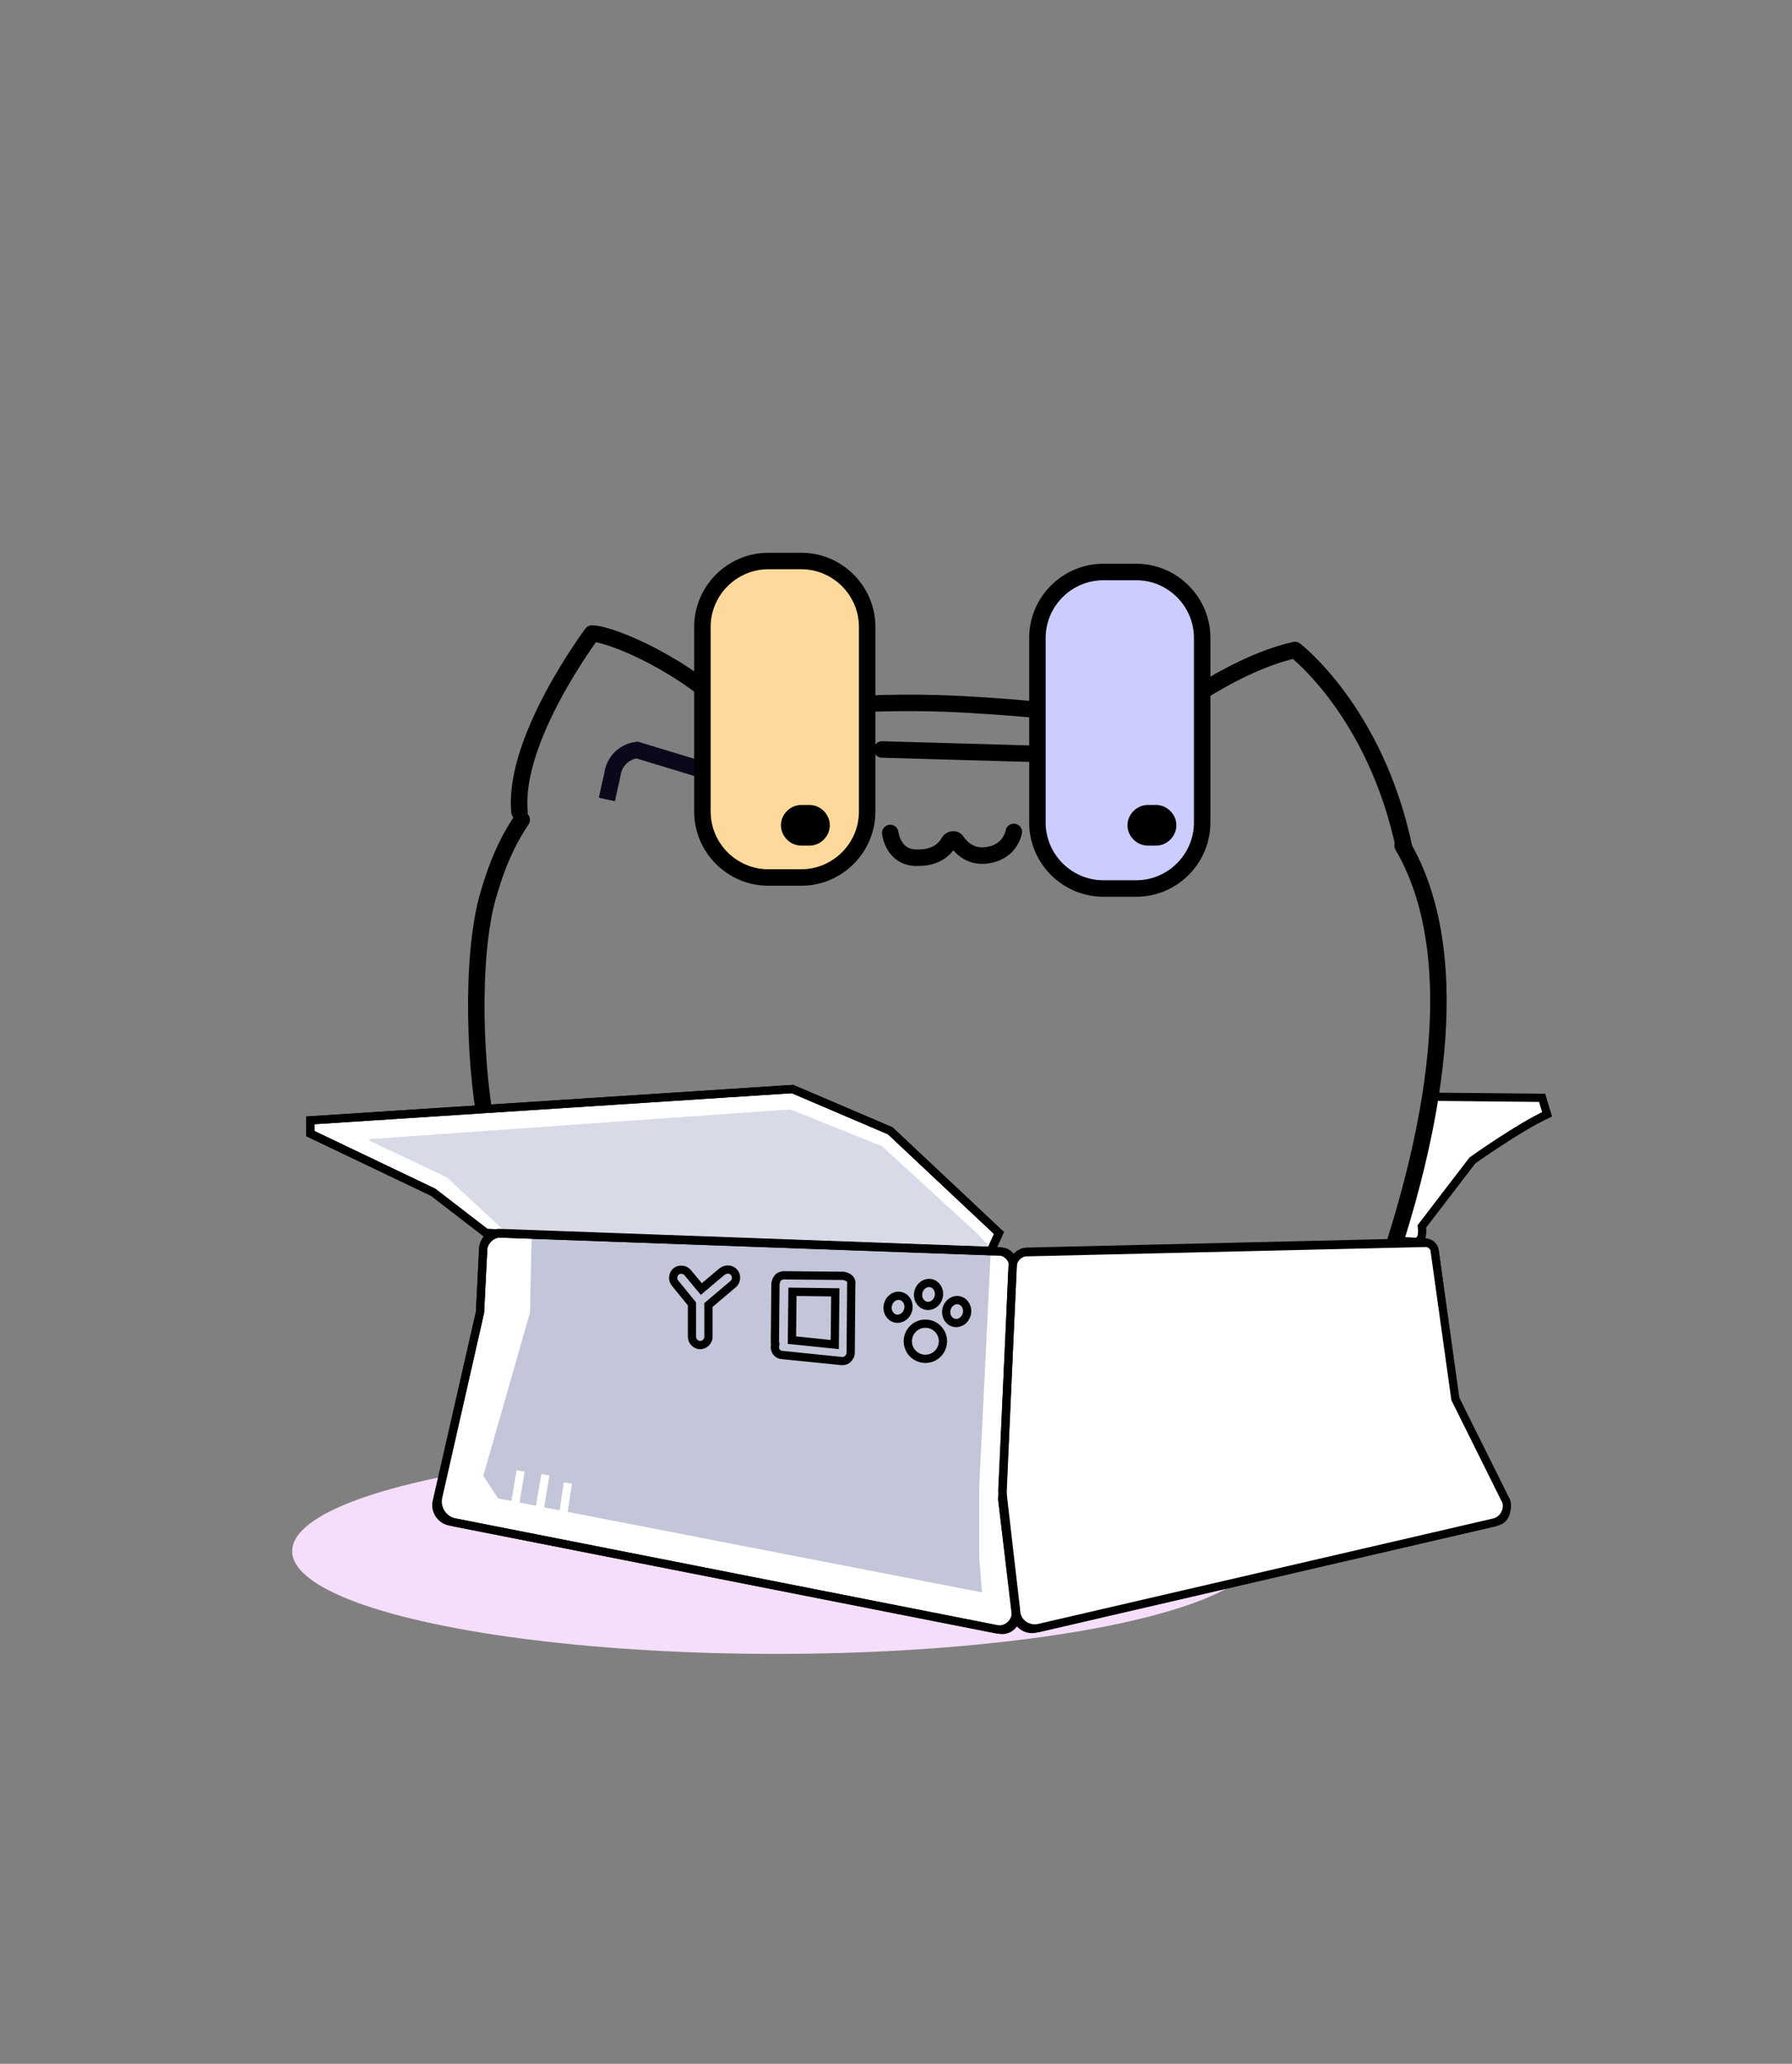 <?xml version="1.0" encoding="utf-8"?>
<!-- Generator: Adobe Illustrator 27.3.1, SVG Export Plug-In . SVG Version: 6.00 Build 0)  -->
<svg version="1.1" xmlns="http://www.w3.org/2000/svg" xmlns:xlink="http://www.w3.org/1999/xlink" x="0px" y="0px"
	 viewBox="0 0 326.3 375.6" style="enable-background:new 0 0 326.3 375.6;" xml:space="preserve">
<rect x="0" y="0" width="326.3" height="375.6" fill="#808080" stroke="none"/>
<style type="text/css">
	.st0{fill:none;stroke:#000000;stroke-miterlimit:10;}
	.st1{fill:none;stroke:#000000;stroke-width:1.498;stroke-miterlimit:10;}
	.st2{fill:#FFFFFF;}
	.st3{opacity:0.43;}
	.st4{fill:#C1C3D3;}
	.st5{fill:none;stroke:#000000;stroke-width:3;stroke-linecap:round;stroke-linejoin:round;stroke-miterlimit:10;}
	.st6{fill:#FDFFFD;}
	.st7{fill:#CCCCFF;}
	.st8{fill:#FFD99B;}
	.st9{fill:#FFC46B;}
	.st10{clip-path:url(#SVGID_00000127748033991650076230000010234837917462334136_);fill:#FFFFFF;}
	.st11{clip-path:url(#SVGID_00000127748033991650076230000010234837917462334136_);}
	.st12{fill:none;stroke:#000000;stroke-linecap:round;stroke-linejoin:round;stroke-miterlimit:10;}
	.st13{fill:none;stroke:#000000;stroke-width:2;stroke-linecap:round;stroke-linejoin:round;stroke-miterlimit:10;}
	.st14{fill:#C0C4D1;}
	.st15{clip-path:url(#SVGID_00000032606446116732837580000001572428511886589313_);fill:#FFFFFF;}
	.st16{clip-path:url(#SVGID_00000032606446116732837580000001572428511886589313_);}
	.st17{fill:#D9DAE8;}
	.st18{fill:#EBC2EF;}
	.st19{fill:none;stroke:#09091B;stroke-width:2;stroke-miterlimit:10;}
	.st20{clip-path:url(#SVGID_00000174590423531774038410000015805223151689147783_);fill:#FFFFFF;}
	.st21{clip-path:url(#SVGID_00000174590423531774038410000015805223151689147783_);}
	.st22{clip-path:url(#SVGID_00000176024823858957934350000015167768323349362579_);fill:#FFFFFF;}
	.st23{clip-path:url(#SVGID_00000176024823858957934350000015167768323349362579_);}
	.st24{fill:#FFFFFF;stroke:#000000;stroke-linecap:round;stroke-linejoin:round;stroke-miterlimit:10;}
	.st25{clip-path:url(#SVGID_00000021079909568981755830000013099407462877588360_);fill:#FFFFFF;}
	.st26{clip-path:url(#SVGID_00000021079909568981755830000013099407462877588360_);}
	.st27{fill:none;stroke:#000000;stroke-width:2;stroke-miterlimit:10;}
	.st28{clip-path:url(#SVGID_00000034788437235860228850000003318950148770612125_);fill:#FFFFFF;}
	.st29{clip-path:url(#SVGID_00000034788437235860228850000003318950148770612125_);}
	.st30{clip-path:url(#SVGID_00000075164745380993784980000017441633629621801392_);fill:#FFFFFF;}
	.st31{clip-path:url(#SVGID_00000075164745380993784980000017441633629621801392_);}
	.st32{clip-path:url(#SVGID_00000168824994430974725690000013418900446003080095_);fill:#FFFFFF;}
	.st33{clip-path:url(#SVGID_00000168824994430974725690000013418900446003080095_);}
	.st34{fill:#D9DAE8;stroke:#D9DAE8;stroke-miterlimit:10;}
	.st35{clip-path:url(#SVGID_00000057119681405956891390000013918845907747613866_);fill:#FFFFFF;}
	.st36{clip-path:url(#SVGID_00000057119681405956891390000013918845907747613866_);}
	.st37{clip-path:url(#SVGID_00000117656919282177541990000001997039822033918372_);fill:#FFFFFF;}
	.st38{clip-path:url(#SVGID_00000117656919282177541990000001997039822033918372_);}
	.st39{fill:none;}
	.st40{fill:#09091B;}
	.st41{clip-path:url(#SVGID_00000168102258751257457650000017131517491495723193_);fill:#FFFFFF;}
	.st42{clip-path:url(#SVGID_00000168102258751257457650000017131517491495723193_);}
	.st43{clip-path:url(#SVGID_00000096740889655242012440000003764402781716561586_);fill:#FFFFFF;}
	.st44{clip-path:url(#SVGID_00000096740889655242012440000003764402781716561586_);}
	.st45{clip-path:url(#SVGID_00000012458216737442897850000009540426833349264523_);fill:#FFFFFF;}
	.st46{clip-path:url(#SVGID_00000012458216737442897850000009540426833349264523_);}
	.st47{fill:#00931F;}
	.st48{fill:#D0D3BC;}
	.st49{fill:#EAEFB9;}
	.st50{fill:none;stroke:#000000;stroke-width:3;stroke-miterlimit:10;}
	.st51{fill:none;stroke:#000000;stroke-width:1.5;stroke-miterlimit:10;}
	.st52{clip-path:url(#SVGID_00000065047560560488822890000017713251796749683841_);}
	
		.st53{clip-path:url(#SVGID_00000065789694079615438360000001372807602877360814_);fill:none;stroke:#000000;stroke-width:1.5;stroke-miterlimit:10;}
	
		.st54{clip-path:url(#SVGID_00000065789694079615438360000001372807602877360814_);fill:none;stroke:#000000;stroke-width:1.5;stroke-linecap:round;stroke-linejoin:round;stroke-miterlimit:10;}
	.st55{clip-path:url(#SVGID_00000026133491290256244020000001832909918658557837_);}
	.st56{fill:#FFFFFF;stroke:#000000;stroke-width:3;stroke-miterlimit:10;}
	.st57{clip-path:url(#SVGID_00000159449417688657827250000011323291115303203714_);fill:#C0C4D1;}
	.st58{fill:#C0C4D1;stroke:#000000;stroke-width:3;stroke-miterlimit:10;}
	.st59{fill:#C0C4D1;stroke:#000000;stroke-width:1.5;stroke-miterlimit:10;}
	.st60{fill:none;stroke:#09091B;stroke-width:2.997;stroke-miterlimit:10;}
	.st61{clip-path:url(#SVGID_00000139992634148065780250000004961838579508473020_);}
	
		.st62{clip-path:url(#SVGID_00000007429481468702839520000004993370321260651140_);fill:none;stroke:#000000;stroke-width:1.5;stroke-miterlimit:10;}
	
		.st63{clip-path:url(#SVGID_00000007429481468702839520000004993370321260651140_);fill:none;stroke:#000000;stroke-width:1.5;stroke-linecap:round;stroke-linejoin:round;stroke-miterlimit:10;}
	.st64{clip-path:url(#SVGID_00000119105117650791876760000015449605783981528726_);}
	.st65{clip-path:url(#SVGID_00000090274850500403749470000011801832801689402008_);fill:#C0C4D1;}
	.st66{fill:#C3C5D8;stroke:#000000;stroke-width:1.5;stroke-miterlimit:10;}
	.st67{fill:#D9DAE8;stroke:#000000;stroke-width:1.5;stroke-miterlimit:10;}
	.st68{fill:#FFFFFF;stroke:#000000;stroke-width:1.5;stroke-miterlimit:10;}
	.st69{fill:#F5DEF9;stroke:#000000;stroke-width:1.5;stroke-miterlimit:10;}
	.st70{fill:#EBC2EF;stroke:#000000;stroke-width:3;stroke-miterlimit:10;}
	.st71{fill:#F5DEF9;}
	.st72{fill:#C3C5D8;}
	.st73{fill:none;stroke:#FFFFFF;stroke-width:1.5;stroke-miterlimit:10;}
	
		.st74{clip-path:url(#SVGID_00000003097998903828342230000014165526225986567340_);fill:#FFFFFF;stroke:#000000;stroke-width:1.5;stroke-miterlimit:10;}
	
		.st75{clip-path:url(#SVGID_00000003097998903828342230000014165526225986567340_);fill:none;stroke:#000000;stroke-width:3;stroke-linecap:round;stroke-linejoin:round;stroke-miterlimit:10;}
	.st76{clip-path:url(#SVGID_00000003097998903828342230000014165526225986567340_);fill:#D9DAE8;}
	.st77{clip-path:url(#SVGID_00000003097998903828342230000014165526225986567340_);fill:#C3C5D8;}
	.st78{clip-path:url(#SVGID_00000003097998903828342230000014165526225986567340_);}
	
		.st79{clip-path:url(#SVGID_00000003097998903828342230000014165526225986567340_);fill:#C3C5D8;stroke:#000000;stroke-width:1.5;stroke-miterlimit:10;}
	
		.st80{clip-path:url(#SVGID_00000003097998903828342230000014165526225986567340_);fill:#D9DAE8;stroke:#000000;stroke-width:1.5;stroke-miterlimit:10;}
	
		.st81{clip-path:url(#SVGID_00000003097998903828342230000014165526225986567340_);fill:none;stroke:#000000;stroke-width:1.5;stroke-miterlimit:10;}
	.st82{fill:none;stroke:#FFFFFF;stroke-width:3;stroke-linecap:round;stroke-linejoin:round;stroke-miterlimit:10;}
	
		.st83{clip-path:url(#SVGID_00000037655949837525236070000010276722260577137799_);fill:#FFFFFF;stroke:#000000;stroke-width:1.5;stroke-miterlimit:10;}
	
		.st84{clip-path:url(#SVGID_00000037655949837525236070000010276722260577137799_);fill:none;stroke:#000000;stroke-width:3;stroke-linecap:round;stroke-linejoin:round;stroke-miterlimit:10;}
	
		.st85{clip-path:url(#SVGID_00000037655949837525236070000010276722260577137799_);fill:#D9DAE8;stroke:#000000;stroke-width:1.5;stroke-miterlimit:10;}
	
		.st86{clip-path:url(#SVGID_00000037655949837525236070000010276722260577137799_);fill:#C3C5D8;stroke:#000000;stroke-width:1.5;stroke-miterlimit:10;}
	
		.st87{clip-path:url(#SVGID_00000037655949837525236070000010276722260577137799_);fill:none;stroke:#000000;stroke-width:1.5;stroke-miterlimit:10;}
	.st88{fill:#FFD99B;stroke:#000000;stroke-width:1.5;stroke-linecap:round;stroke-linejoin:round;stroke-miterlimit:10;}
	.st89{fill:#FFFFFF;stroke:#000000;stroke-width:1.5;stroke-linecap:round;stroke-linejoin:round;stroke-miterlimit:10;}
	.st90{fill:#EBC2EF;stroke:#000000;stroke-width:1.5;stroke-linecap:round;stroke-linejoin:round;stroke-miterlimit:10;}
	.st91{fill:#CCCCFF;stroke:#000000;stroke-width:1.5;stroke-linecap:round;stroke-linejoin:round;stroke-miterlimit:10;}
	.st92{fill:none;stroke:#000000;stroke-width:1.5;stroke-linecap:round;stroke-linejoin:round;stroke-miterlimit:10;}
	.st93{fill:#FFFFFF;stroke:#000000;stroke-width:3;stroke-linecap:round;stroke-linejoin:round;stroke-miterlimit:10;}
	.st94{opacity:0.23;}
	.st95{opacity:0.5;}
	.st96{opacity:0.29;}
</style>
<g id="фото">
</g>
<g id="ТЗ">
</g>
<g id="мокап">
</g>
<g id="илл">
	<g>
		<ellipse class="st71" cx="141.3" cy="282.3" rx="88.1" ry="18.7"/>
		<g>
			<path class="st68" d="M254.2,225.8l3.4,0.2c1.8,0.1,1.3-2.8,1.3-2.8l9.2-12c0,0,8.4-6,13.6-8.4l-0.9-3l-19.9-0.2
				C258.1,210,257.9,218.6,254.2,225.8z"/>
			<path class="st5" d="M255.4,153.9c6.7,11.4,11,32.7-1.3,71.9"/>
			<path class="st5" d="M133.4,130.5c11.4-1.8,26.2-3.2,42.3-2.3c12.4,0.7,24,1.9,34,3.9"/>
			<path class="st5" d="M89,207c-2.6-11.5-3.4-32.7-0.1-44.1c1.6-5.5,3.3-9.5,6.1-13.7"/>
			<path class="st5" d="M133,129.8c-7.4-8.2-21.3-14.4-25.2-14.5c0,0-14.5,19.3-13.2,32.5"/>
			<path class="st5" d="M255.7,154.4c-5.2-24.9-19.9-36.1-19.9-36.1c-12.3,2.7-26.1,13.9-26.1,13.9"/>
			<polygon class="st68" points="180.4,227.7 181.9,224.4 162.1,205.8 144.3,198.2 56.5,203.9 56.5,206.3 78.9,217 88.5,224.4 			
				"/>
			<path class="st17" d="M180.6,227.2l-3.4-3.4l-16.6-15.2l-16.7-6.7l-76.5,5.4c-0.2,0-0.2,0.2-0.1,0.3l14.1,6.7L93,225.1
				L180.6,227.2z"/>
			<path class="st68" d="M188.5,296.4l84.1-19.5c1.3-0.3,2-1.7,1.4-2.9l-9.1-19.5l-3.7-27c-0.2-0.9-1.1-1.5-2-1.4l-72.1,1.7
				c-1.5,0-2.7,1.3-2.7,2.8l-1.9,42.3l2.5,20.7C185,295.4,186.7,296.8,188.5,296.4z"/>
			<path class="st68" d="M184.5,230.5c0-1.5-1.2-2.7-2.7-2.8l-90.7-3.3c-1.5-0.1-2.8,1-3.1,2.5l-0.6,11.9l-7.9,34.6
				c-0.3,1.6,0.8,3.2,2.4,3.5L182,296.6c1.6,0.3,3-0.9,3-2.5l-2.5-21.2L184.5,230.5z"/>
			<polygon class="st72" points="180.4,227.7 96.8,225.2 96.5,238.9 88,268.6 90.7,272.7 178.8,289.8 178.3,283.4 178.3,270.7 			
				"/>
			<path class="st68" d="M189.1,296.3l82.9-19.2c1.7-0.4,2.7-2.1,2.3-3.8l-9.3-18.7l-3.8-27.2c-0.2-0.7-0.9-1.2-1.6-1.2l-72.6,1.7
				c-1.4,0-2.6,1.2-2.6,2.6l-1.9,40.9L185,293C185,295.2,187,296.7,189.1,296.3z"/>
			<path class="st51" d="M182.4,227.8l-91.1-3.3c-1.6-0.1-3,1.1-3.3,2.7l-0.6,11.7l-7.6,33.5c-0.5,2.1,0.9,4.3,3.1,4.7l98.4,19.4
				c1.9,0.4,3.7-1.1,3.7-3.1l-2.5-20.5l1.9-43C184.4,228.8,183.5,227.8,182.4,227.8z"/>
			<polygon class="st51" points="180.4,227.7 181.9,224.4 162.1,205.8 144.3,198.2 56.5,203.9 56.5,206.3 78.9,217 88.5,224.4 			
				"/>
		</g>
		<g>
			<circle class="st51" cx="168.5" cy="244.1" r="3.2"/>
			
				<ellipse transform="matrix(0.233 -0.972 0.972 0.233 -105.856 341.601)" class="st51" cx="163.7" cy="237.9" rx="2.1" ry="1.9"/>
			
				<ellipse transform="matrix(0.233 -0.972 0.972 0.233 -99.254 345.173)" class="st51" cx="169.2" cy="235.5" rx="2.1" ry="1.9"/>
			
				<ellipse transform="matrix(0.233 -0.972 0.972 0.233 -98.454 352.598)" class="st51" cx="174.4" cy="238.7" rx="2.1" ry="1.9"/>
		</g>
		<g>
			<path class="st51" d="M154.7,232.7c-0.3-0.3-0.7-0.4-1.1-0.5l-10.8-0.1c-0.4,0-0.8,0.1-1.1,0.4c-0.3,0.3-0.4,0.7-0.5,1.1
				l-0.1,10.7c0,0.2,0,0.3,0.1,0.4c0,0.1-0.1,0.2-0.1,0.3c-0.1,0.8,0.5,1.6,1.3,1.6l10.8,1.1c0.1,0,0.1,0,0.2,0c0.4,0,0.7-0.1,1-0.4
				c0.3-0.3,0.5-0.7,0.5-1.1l0.1-12.6C155.1,233.4,155,233,154.7,232.7z M152,244.7l-7.8-0.8l0.1-8.8l7.8,0.1L152,244.7z"/>
			<path class="st51" d="M131.5,231.4l-3.8,3.2l-2.5-3c-0.5-0.6-1.5-0.7-2.1-0.2c-0.6,0.5-0.7,1.5-0.2,2.1l3.1,3.8v6
				c0,0.8,0.7,1.5,1.5,1.5s1.5-0.7,1.5-1.5v-5.8l4.5-3.8c0.6-0.5,0.7-1.5,0.2-2.1C133.1,230.9,132.2,230.9,131.5,231.4z"/>
		</g>
		<line class="st73" x1="94.8" y1="267.7" x2="93.8" y2="273.7"/>
		<line class="st73" x1="99.3" y1="268.4" x2="98.3" y2="274.4"/>
		<line class="st73" x1="103.4" y1="269.9" x2="102.5" y2="275.9"/>
		<g>
			<path class="st8" d="M145.9,159.7h-6c-6.6,0-12-5.4-12-12v-33.6c0-6.6,5.4-12,12-12h6c6.6,0,12,5.4,12,12v33.6
				C157.9,154.3,152.5,159.7,145.9,159.7z"/>
			<path class="st7" d="M206.9,161.7h-6c-6.6,0-12-5.4-12-12v-33.6c0-6.6,5.4-12,12-12h6c6.6,0,12,5.4,12,12v33.6
				C218.9,156.3,213.5,161.7,206.9,161.7z"/>
			<line class="st5" x1="160.6" y1="136.4" x2="188.7" y2="137.2"/>
			<path class="st60" d="M128.2,140.2l-12.2-3.7c-2.4,0.3-4.2,2.1-4.5,4.5l-1,4.5"/>
			<path class="st5" d="M145.9,159.7h-6c-6.6,0-12-5.4-12-12v-33.6c0-6.6,5.4-12,12-12h6c6.6,0,12,5.4,12,12v33.6
				C157.9,154.3,152.5,159.7,145.9,159.7z"/>
			<path class="st5" d="M206.9,161.7h-6c-6.6,0-12-5.4-12-12v-33.6c0-6.6,5.4-12,12-12h6c6.6,0,12,5.4,12,12v33.6
				C218.9,156.3,213.5,161.7,206.9,161.7z"/>
		</g>
		<g>
			<path class="st5" d="M162.1,151.6c0,0,0.5,4.7,5.1,4.5c3.3,0,4.9-1.6,5.6-2.9c0.3-0.5,1.1-0.6,1.4-0.1c0.9,1.3,2.5,2.8,5.1,2.6
				c4.7-0.4,5.3-4.3,5.3-4.3"/>
			<path d="M145.9,146.5h1.5c2,0,3.7,1.7,3.7,3.7v0c0,2-1.7,3.7-3.7,3.7h-1.5c-2,0-3.7-1.7-3.7-3.7v0
				C142.2,148.2,143.9,146.5,145.9,146.5z"/>
			<path d="M209,146.5h1.5c2,0,3.7,1.7,3.7,3.7v0c0,2-1.7,3.7-3.7,3.7H209c-2,0-3.7-1.7-3.7-3.7v0C205.3,148.2,207,146.5,209,146.5z
				"/>
		</g>
	</g>
	<g>
		<defs>
			<path id="SVGID_00000099634166332208104570000008557073396058646680_" d="M82,0l244.3,0v375.6H82c-45.3,0-82-36.7-82-82V82
				C0,36.7,36.7,0,82,0z"/>
		</defs>
		<clipPath id="SVGID_00000160869081631612867640000004673137693032201898_">
			<use xlink:href="#SVGID_00000099634166332208104570000008557073396058646680_"  style="overflow:visible;"/>
		</clipPath>
	</g>
</g>
<g id="РЕФ">
</g>
</svg>
